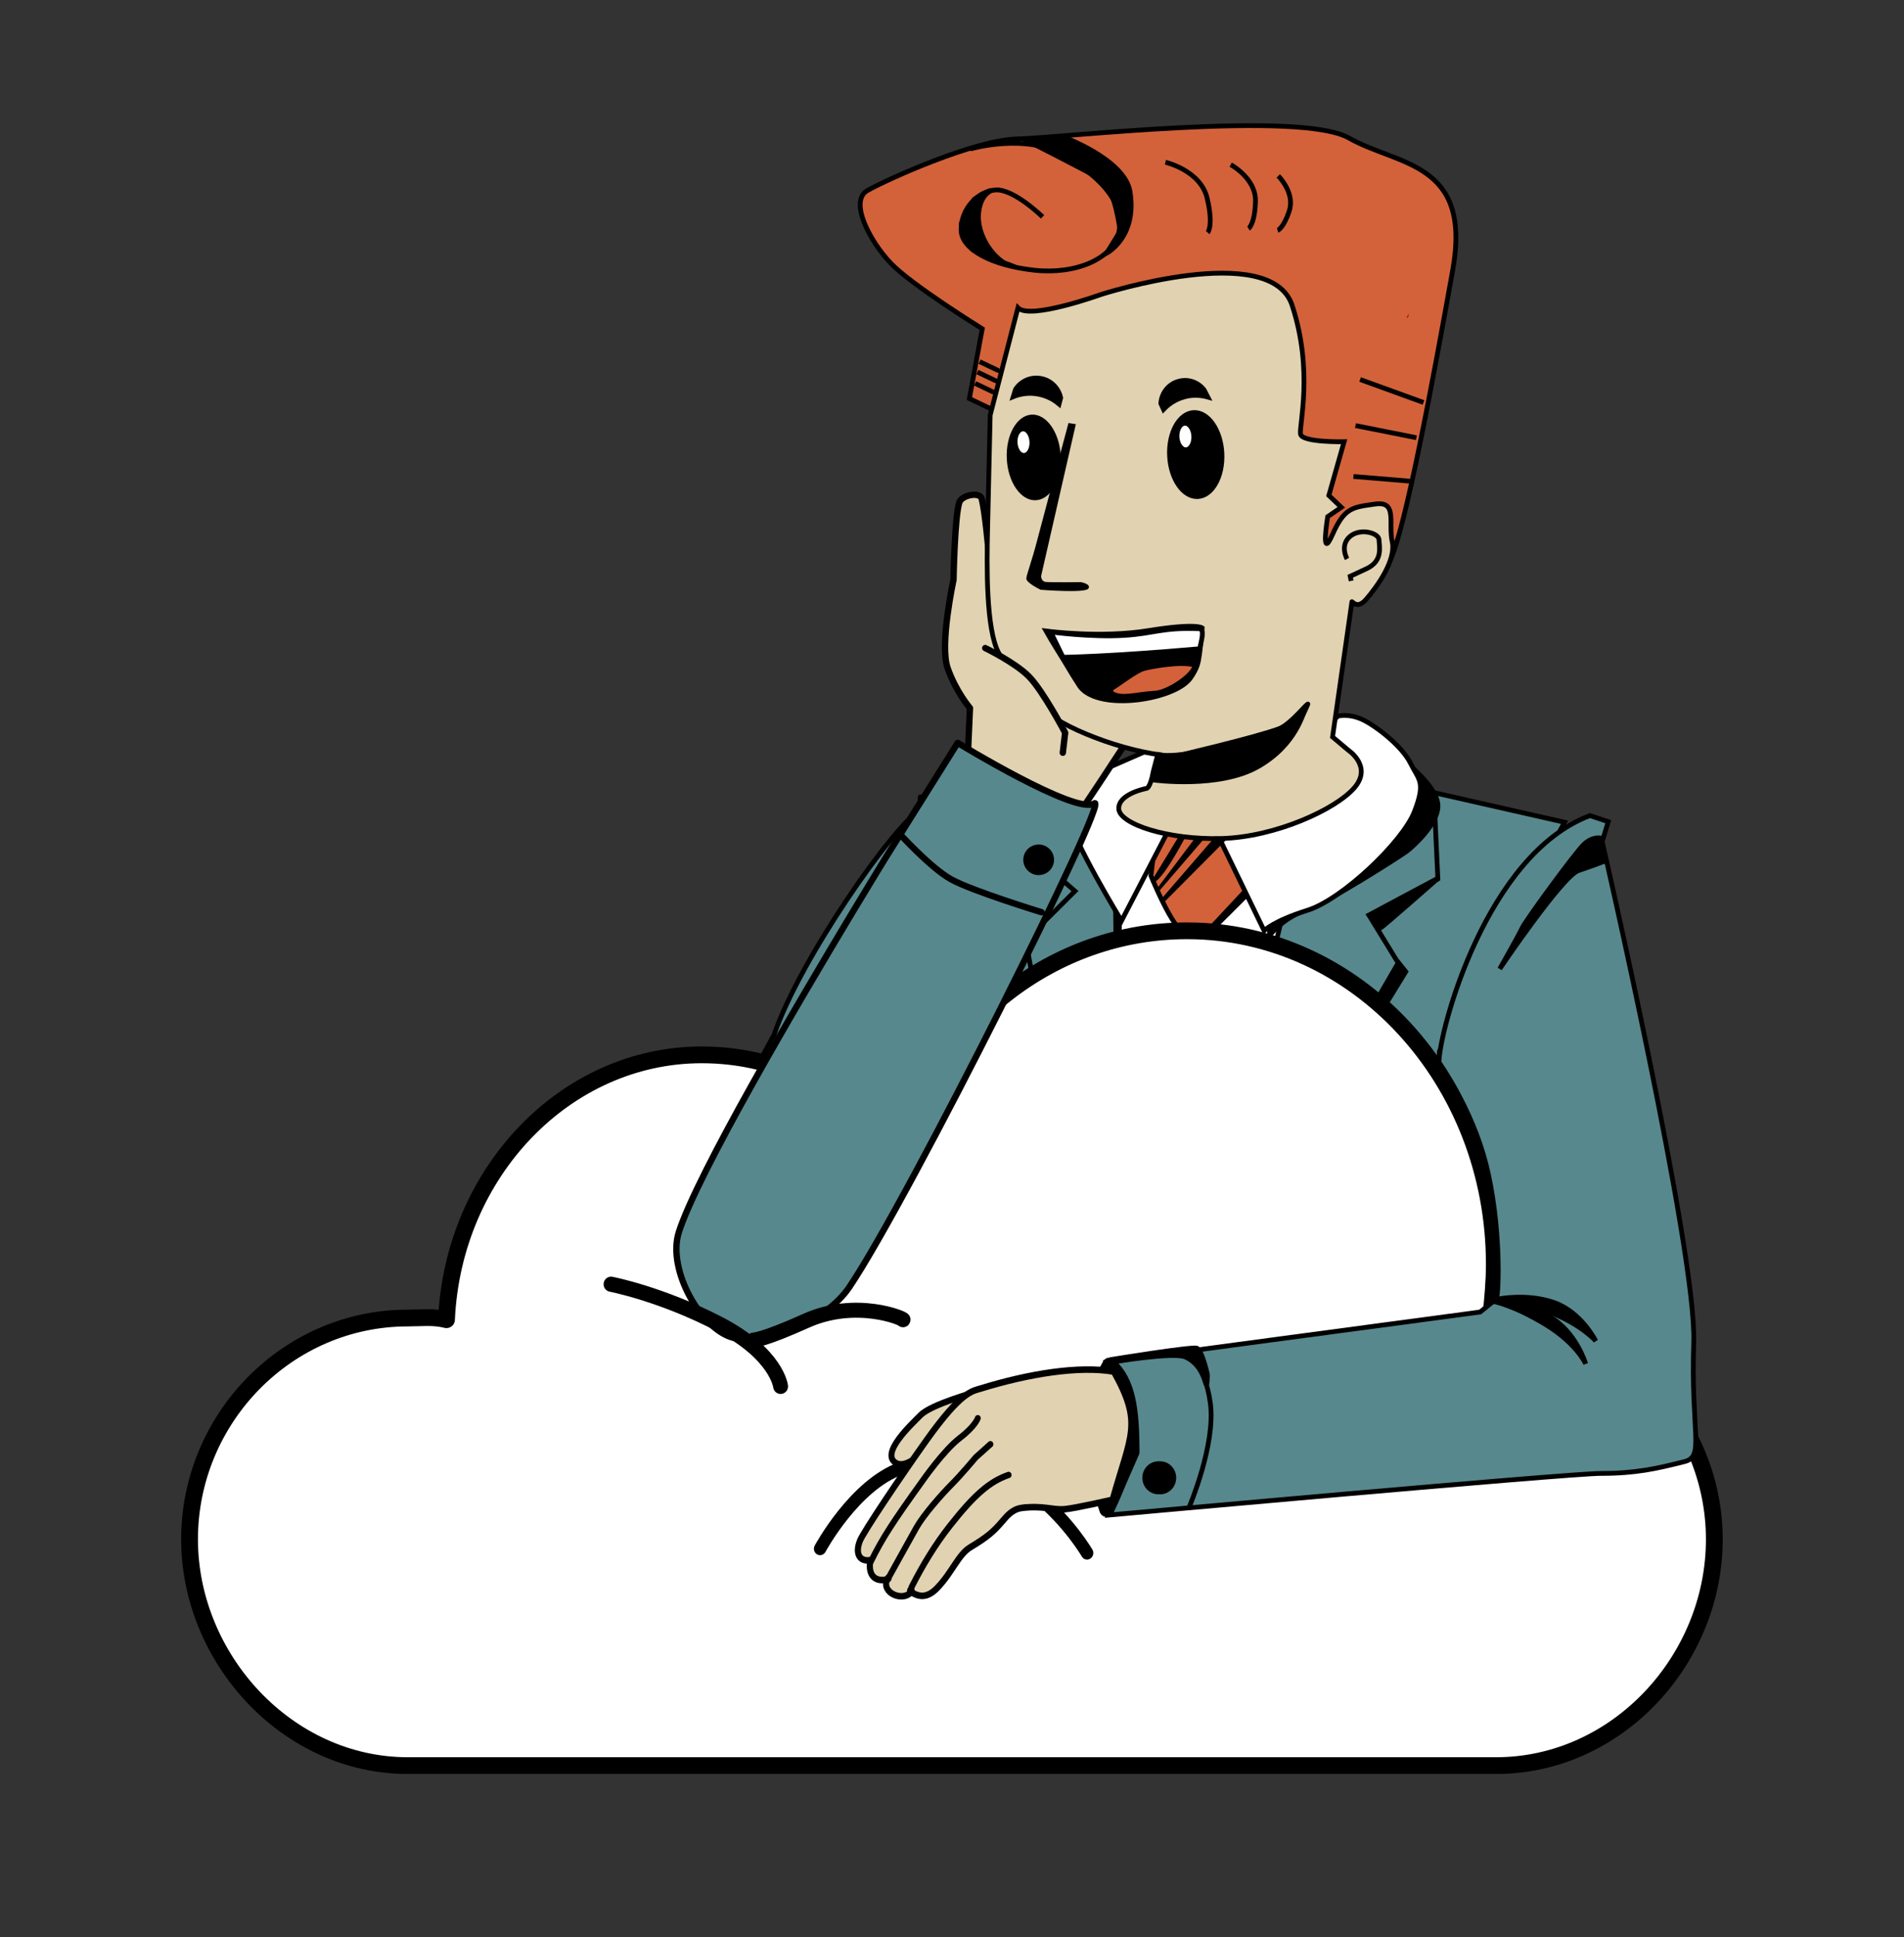 <?xml version="1.0" encoding="UTF-8" standalone="no"?>
<!DOCTYPE svg PUBLIC "-//W3C//DTD SVG 1.1//EN" "http://www.w3.org/Graphics/SVG/1.1/DTD/svg11.dtd">
<svg width="100%" height="100%" viewBox="0 0 2237 2275" version="1.1" xmlns="http://www.w3.org/2000/svg" xmlns:xlink="http://www.w3.org/1999/xlink" xml:space="preserve" xmlns:serif="http://www.serif.com/" style="fill-rule:evenodd;clip-rule:evenodd;">
    <rect x="0" y="0" width="2237" height="2275" fill="#333333" stroke="none"/>
    <g id="ArtBoard1" transform="matrix(1,0,0,1,-464.137,-283.913)">
        <rect x="464.137" y="283.913" width="2236.52" height="2274.88" style="fill:none;"/>
        <g id="Ebene1" transform="matrix(1,0,0,1,0.137,0.913)">
            <g id="juergen_klemmbrett" transform="matrix(7.462,0,0,7.462,579.189,1574.64)">
                <g id="Ebene11" serif:id="Ebene1">
                    <g id="juergen_klemmbrett1" serif:id="juergen_klemmbrett" transform="matrix(1,0,0,1,-297.638,-420.945)">
                        <g id="Ebene-6" serif:id="Ebene 6">
                            <g transform="matrix(1,0,0,1,427.02,464.037)">
                                <path d="M0,-88.68C-4.086,-86.322 -18.866,-65.279 -22.937,-53.352C-22.951,-53.323 -24.648,-50.228 -24.664,-50.198L-37.734,-19.462C-33.169,-16.936 -37.69,-19.342 -37.734,-19.462C-37.795,-19.642 -33.553,-19.272 -37.734,-19.462L-38.798,-11.37C-37.941,-10.86 -33.189,-3.365 -26.731,-6.324C-19.641,-9.568 -11.296,-16.372 -11.296,-16.372L5.482,-42.853C5.497,-42.883 6.504,-51.144 6.504,-51.189L4.476,-88.995C4.476,-88.995 1.246,-89.386 0,-88.68" style="fill:rgb(87,136,141);fill-rule:nonzero;"/>
                            </g>
                            <g transform="matrix(1,0,0,1,427.02,464.037)">
                                <path d="M0,-88.68C-4.086,-86.322 -18.866,-65.279 -22.937,-53.352C-22.951,-53.323 -24.648,-50.228 -24.664,-50.198L-37.449,-21.298C-37.51,-21.178 -37.947,-18.463 -37.819,-18.457C-33.994,-18.266 -37.894,-18.637 -37.819,-18.457L-38.798,-11.37C-37.941,-10.86 -33.559,-3.18 -27.101,-6.139C-20.011,-9.383 -11.296,-16.372 -11.296,-16.372L5.482,-42.853C5.497,-42.883 6.504,-51.144 6.504,-51.189L4.476,-88.995C4.476,-88.995 1.246,-89.386 0,-88.68Z" style="fill:none;fill-rule:nonzero;stroke:black;stroke-width:0.75px;"/>
                            </g>
                            <g transform="matrix(1,0,0,1,434.545,451.826)">
                                <path d="M0,53.351C0,53.351 4.762,61.162 16.312,62.529C27.863,63.896 44.866,60.486 54.72,55.724C64.573,50.963 66.271,-9.87 66.271,-9.87L4.416,-10.545L0,53.351Z" style="fill:white;fill-rule:nonzero;stroke:black;stroke-width:0.75px;"/>
                            </g>
                            <g transform="matrix(1,0,0,1,434.831,295.954)">
                                <path d="M0,14.616L2.027,3.636C2.027,3.636 -9.192,-3.303 -12.422,-6.728C-15.651,-10.138 -19.016,-16.446 -16.042,-18.129C-13.068,-19.811 0.751,-26.09 7.555,-26.239C14.359,-26.405 52.075,-30.776 59.78,-26.375C67.486,-21.989 79.187,-22.725 76.093,-5.556C73.014,11.612 68.688,34.953 66.225,40.18C63.746,45.392 0,14.616 0,14.616Z" style="fill:rgb(211,98,58);fill-rule:nonzero;stroke:black;stroke-width:0.75px;"/>
                            </g>
                            <g transform="matrix(1,0,0,1,0,-52.11)">
                                <rect x="443.723" y="433.234" width="55.396" height="27.532" style="fill:white;stroke:black;stroke-width:0.75px;stroke-linecap:round;"/>
                            </g>
                            <g transform="matrix(1,0,0,1,463.414,383.498)">
                                <path d="M0,2.163C3.605,10.815 5.287,11.295 5.287,11.295L8.412,11.776L15.862,3.605L17.063,-8.651L1.442,-9.613L0,2.163Z" style="fill:rgb(211,98,58);fill-rule:nonzero;stroke:black;stroke-width:0.75px;"/>
                            </g>
                            <g transform="matrix(1,0,0,1,467.154,474.49)">
                                <path d="M0.757,-80.148L-10.108,-70.91L-14.329,-1.681L-0.751,0L15.981,-67.185L5.197,-79.547L0.757,-80.148Z" style="fill:rgb(211,98,58);fill-rule:nonzero;stroke:black;stroke-width:0.75px;"/>
                            </g>
                            <g transform="matrix(1,0,0,1,452.825,525.125)">
                                <path d="M0,-152.953L-19.887,-150.94L-20.322,-70.011C-20.322,-70.011 -29.35,-36.996 -32.955,-33.872C-36.56,-30.748 -29.785,1.126 -29.785,1.126L-21.614,-0.316L2.658,-36.605L6.248,-154.079L0,-152.953Z" style="fill:rgb(87,136,141);fill-rule:nonzero;stroke:black;stroke-width:0.75px;"/>
                            </g>
                            <g transform="matrix(1,0,0,1,483.842,502.218)">
                                <path d="M0,-109.107L-22.831,-13.698L4.326,22.111L19.227,24.033L36.049,5.288L22.591,-41.816L24.994,-88.92L44.701,-124.969L8.652,-133.14L0,-109.107Z" style="fill:rgb(87,136,141);fill-rule:nonzero;stroke:black;stroke-width:0.75px;"/>
                            </g>
                            <g transform="matrix(1,0,0,1,482.01,369.093)">
                                <path d="M0,26.075C0,26.075 2.118,23.266 5.603,22.08C9.087,20.893 20.653,13.488 21.659,12.737C22.516,12.106 26.841,8.321 26.586,5.347C26.33,2.373 21.446,-1.333 21.446,-1.333L1.021,18.355L0,26.075Z" style="fill-rule:nonzero;stroke:black;stroke-width:0.75px;"/>
                            </g>
                            <g transform="matrix(1,0,0,1,492.839,393.847)">
                                <path d="M0,-33.3C0,-33.3 1.743,-33.766 3.876,-32.759C6.009,-31.768 10.109,-28.584 11.431,-25.91C12.753,-23.237 13.895,-22.981 12.047,-18.235C10.185,-13.488 0.677,-4.446 -4.776,-2.749C-10.229,-1.036 -11.596,0.466 -11.596,0.466L-18.55,-13.879L0,-33.3Z" style="fill:white;fill-rule:nonzero;stroke:black;stroke-width:0.75px;"/>
                            </g>
                            <g transform="matrix(1,0,0,1,462.559,392.495)">
                                <path d="M0,-26.391L-9.898,-22.065C-9.898,-22.065 -13.203,-20.698 -12.271,-16.417C-11.341,-12.137 -3.771,0.255 -3.771,0.255L3.274,-13.323L5.271,-26.646L0,-26.391Z" style="fill:white;fill-rule:nonzero;stroke:black;stroke-width:0.75px;"/>
                            </g>
                            <path d="M434.551,367.602L434.921,359.274C434.921,359.274 432.7,356.683 431.405,352.982C430.11,349.281 432.33,339.103 432.33,339.103C432.33,339.103 432.515,329.018 433.255,326.889C433.645,325.769 436.468,325.187 436.772,326.334C437.728,329.943 438.992,348.541 438.992,348.541L445.654,358.534L459.163,365.196C459.163,365.196 455.873,370.218 455.658,370.546C455.651,370.557 455.643,370.568 455.636,370.579C455.403,370.929 451.576,376.669 451.576,376.669L434.551,367.602Z" style="fill:rgb(225,210,177);stroke:black;stroke-width:1px;stroke-linecap:round;stroke-linejoin:round;stroke-miterlimit:1.5;"/>
                            <g transform="matrix(1,0,0,1,442.477,357.468)">
                                <path d="M0,-61.179L-4.371,-44.296C-4.371,-44.296 -4.642,-32.205 -4.777,-26.407C-4.927,-20.609 -5.032,-10.651 -3.064,-6.926C-1.097,-3.185 1.592,1.441 8.126,4.7C14.659,7.96 25.009,10.694 30.01,8.831C35.027,6.968 39.653,4.279 42.462,0.825C45.271,-2.63 52.706,-13.985 52.661,-14.661C52.631,-15.337 53.247,-13.474 54.854,-15.337C56.461,-17.2 59.585,-21.435 58.925,-24.379C58.278,-27.323 59.811,-30.808 56.251,-30.297C52.706,-29.786 51.429,-29.802 49.507,-25.461C47.584,-21.119 48.771,-28.314 48.771,-28.314L50.919,-29.786L48.951,-31.649L51.354,-40.105C51.354,-40.105 44.73,-39.955 44.49,-41.307C44.249,-42.659 46.563,-51.281 43.168,-61.57C39.773,-71.873 13.052,-63.267 13.052,-63.267C13.052,-63.267 1.877,-59.226 0,-61.179Z" style="fill:rgb(225,210,177);fill-rule:nonzero;stroke:black;stroke-width:0.75px;"/>
                            </g>
                            <g transform="matrix(-0.999,0.048,0.048,0.999,471.118,326.098)">
                                <path d="M0.325,-13.48C-2.023,-13.48 -3.927,-10.46 -3.926,-6.736C-3.926,-3.011 -2.023,0.008 0.325,0.008C2.671,0.008 4.575,-3.011 4.575,-6.736C4.576,-10.461 2.672,-13.48 0.325,-13.48" style="fill-rule:nonzero;"/>
                            </g>
                            <g transform="matrix(-0.999,0.048,0.048,0.999,471.118,326.098)">
                                <ellipse cx="0.325" cy="-6.736" rx="4.251" ry="6.744" style="fill:none;stroke:black;stroke-width:0.5px;"/>
                            </g>
                            <g transform="matrix(-0.999,0.048,0.048,0.999,445.615,326.549)">
                                <path d="M0.325,-13.48C-2.022,-13.48 -3.926,-10.46 -3.925,-6.736C-3.925,-3.011 -2.022,0.008 0.325,0.008C2.672,0.008 4.576,-3.011 4.576,-6.736C4.576,-10.461 2.673,-13.48 0.325,-13.48" style="fill-rule:nonzero;"/>
                            </g>
                            <g transform="matrix(-0.999,0.048,0.048,0.999,469.043,318.691)">
                                <path d="M0.103,-4.173C-0.627,-4.173 -1.219,-3.238 -1.22,-2.086C-1.22,-0.933 -0.628,0.002 0.103,0.001C0.833,0.002 1.424,-0.933 1.425,-2.086C1.424,-3.239 0.833,-4.174 0.103,-4.173" style="fill:white;fill-rule:nonzero;"/>
                            </g>
                            <g transform="matrix(-0.999,0.048,0.048,0.999,469.043,318.623)">
                                <ellipse cx="0.102" cy="-2.086" rx="1.322" ry="2.088" style="fill:none;stroke:black;stroke-width:0.75px;"/>
                            </g>
                            <g transform="matrix(-0.999,0.048,0.048,0.999,443.62,319.579)">
                                <path d="M0.101,-4.173C-0.628,-4.173 -1.22,-3.239 -1.221,-2.086C-1.221,-0.933 -0.629,0.002 0.101,0.001C0.831,0.002 1.423,-0.932 1.424,-2.086C1.423,-3.238 0.831,-4.174 0.101,-4.173" style="fill:white;fill-rule:nonzero;"/>
                            </g>
                            <g transform="matrix(-0.999,0.048,0.048,0.999,443.552,319.511)">
                                <ellipse cx="0.101" cy="-2.086" rx="1.322" ry="2.088" style="fill:none;stroke:black;stroke-width:0.75px;"/>
                            </g>
                            <g transform="matrix(1,0,0,1,448.95,307.209)">
                                <path d="M0,4.221L0.255,3.244C0.045,2.193 -0.631,1.247 -1.548,0.691C-2.403,0.18 -3.47,0 -4.446,0.225C-5.423,0.451 -6.309,1.067 -6.85,1.908L-7.21,3.064C-6.249,2.674 -5.197,2.493 -4.161,2.554C-2.644,2.644 -1.157,3.23 0,4.221Z" style="fill-rule:nonzero;stroke:black;stroke-width:0.75px;"/>
                            </g>
                            <g transform="matrix(1,0,0,1,465.397,307.629)">
                                <path d="M0,4.642L-0.421,3.71C-0.376,2.674 0.135,1.653 0.931,0.977C1.712,0.316 2.778,0 3.8,0.106C4.821,0.226 5.782,0.767 6.398,1.593L6.969,2.704C5.963,2.419 4.896,2.359 3.86,2.539C2.388,2.809 1.021,3.56 0,4.642Z" style="fill-rule:nonzero;stroke:black;stroke-width:0.75px;"/>
                            </g>
                            <g transform="matrix(1,0,0,1,450.436,341.23)">
                                <path d="M0,-26.811L1.157,-26.631L-4.311,-2.734C-4.311,-2.734 -4.325,-1.893 -3.604,-1.802C-2.884,-1.712 1.938,-1.772 1.938,-1.772C1.938,-1.772 3.636,-1.487 3.125,-0.751C2.614,0 -4.386,-0.571 -4.386,-0.571C-4.386,-0.571 -6.669,-1.667 -6.639,-2.328C-6.608,-2.989 -5.798,-4.957 -4.896,-8.486C-3.98,-12.001 0,-26.811 0,-26.811" style="fill-rule:nonzero;"/>
                            </g>
                            <g transform="matrix(1,0,0,1,494.296,334.336)">
                                <path d="M0,1.472C0,1.472 -1.187,-0.631 0.436,-2.043C2.059,-3.455 4.972,-2.629 5.032,-1.547C5.077,-0.465 5.678,1.787 3.079,3.004L0.496,4.206L0.646,4.927" style="fill:none;fill-rule:nonzero;stroke:black;stroke-width:0.75px;"/>
                            </g>
                            <g transform="matrix(1,0,0,1,434.966,288.434)">
                                <path d="M0,-17.138C0,-17.138 8.893,-19.782 15.021,-15.996C21.164,-12.211 24.228,-8.441 23.417,-4.145C22.605,0.15 16.598,2.644 10.094,1.938C3.59,1.232 -1.457,-1.246 -1.441,-4.476C-1.427,-7.705 1.156,-10.559 4.041,-10.694C6.925,-10.829 11.386,-6.459 11.386,-6.459" style="fill:none;fill-rule:nonzero;stroke:black;stroke-width:0.75px;"/>
                            </g>
                            <g transform="matrix(1,0,0,1,465.697,284.454)">
                                <path d="M0,-11.07C0,-11.07 5.513,-9.808 6.564,-5.438C7.615,-1.067 6.654,0 6.654,0" style="fill:none;fill-rule:nonzero;stroke:black;stroke-width:0.75px;"/>
                            </g>
                            <g transform="matrix(1,0,0,1,475.972,283.822)">
                                <path d="M0,-10.063C0,-10.063 4.025,-7.9 3.905,-4.265C3.8,-0.63 2.809,0 2.809,0" style="fill:none;fill-rule:nonzero;stroke:black;stroke-width:0.75px;"/>
                            </g>
                            <g transform="matrix(1,0,0,1,483.467,284.094)">
                                <path d="M0,-8.562C0,-8.562 2.658,-5.934 1.742,-3.095C0.811,-0.256 -0.105,0 -0.105,0" style="fill:none;fill-rule:nonzero;stroke:black;stroke-width:0.75px;"/>
                            </g>
                            <g transform="matrix(0.997,0.083,0.083,-0.997,495.349,322.457)">
                                <path d="M-0.016,-0.376L9.074,-0.376" style="fill:none;fill-rule:nonzero;stroke:black;stroke-width:0.75px;"/>
                            </g>
                            <g transform="matrix(0.981,0.195,0.195,-0.981,495.896,313.907)">
                                <path d="M-0.094,-0.954L9.692,-0.954" style="fill:none;fill-rule:nonzero;stroke:black;stroke-width:0.75px;"/>
                            </g>
                            <g transform="matrix(0.94,0.341,0.341,-0.94,497.271,305.977)">
                                <path d="M-0.318,-1.81L10.291,-1.81" style="fill:none;fill-rule:nonzero;stroke:black;stroke-width:0.75px;"/>
                            </g>
                            <g transform="matrix(1,0,0,1,495.063,380.043)">
                                <path d="M0,-37.506L-3.05,-16.222L-0.571,-14.134C-0.571,-14.134 3.289,-11.596 0.391,-8.231C-2.509,-4.852 -12.001,-0.481 -20.488,-0.24C-28.989,0 -36.59,-2.524 -36.71,-4.897C-36.83,-7.27 -32.399,-8.111 -32.399,-8.111C-32.399,-8.111 -31.798,-7.931 -31.258,-10.86L-30.687,-13.038" style="fill:rgb(225,210,177);fill-rule:nonzero;stroke:black;stroke-width:0.75px;stroke-linecap:round;"/>
                            </g>
                            <g transform="matrix(1,0,0,1,464.541,359.03)">
                                <path d="M0,7.525C0,7.525 0.751,7.916 3.92,7.54C7.09,7.18 20.668,3.47 21.645,2.794C22.62,2.118 23.582,-0.391 23.582,-0.391" style="fill:none;fill-rule:nonzero;stroke:black;stroke-width:0.75px;stroke-linecap:round;"/>
                            </g>
                            <g transform="matrix(-1,0,0,1,460.11,488.039)">
                                <ellipse cx="0" cy="-1.262" rx="1.262" ry="1.262" style="fill:none;stroke:black;stroke-width:0.75px;stroke-linecap:round;"/>
                            </g>
                            <g transform="matrix(1,0,0,1,456.039,480.319)">
                                <path d="M0,5.527L-3.395,1.066L7.48,0L0,5.527Z" style="fill-rule:nonzero;stroke:black;stroke-width:0.75px;"/>
                            </g>
                            <g transform="matrix(1,0,0,1,534.07,398.758)">
                                <path d="M0,-18.745C0,-18.745 -0.962,-20.307 -5.407,-15.02C-9.854,-9.733 -15.861,1.562 -15.861,1.562" style="fill:none;fill-rule:nonzero;stroke:black;stroke-width:0.75px;stroke-linecap:round;"/>
                            </g>
                            <g transform="matrix(-1,0,0,1,477.023,458.283)">
                                <path d="M0.001,-9.522C-2.629,-9.522 -4.761,-7.39 -4.761,-4.76C-4.761,-2.131 -2.629,0 0.001,0C2.63,0 4.762,-2.131 4.762,-4.76C4.762,-7.39 2.63,-9.522 0.001,-9.522" style="fill:rgb(87,136,141);fill-rule:nonzero;"/>
                            </g>
                            <g transform="matrix(-1,0,0,1,477.023,458.283)">
                                <ellipse cx="0" cy="-4.761" rx="4.762" ry="4.761" style="fill:none;stroke:black;stroke-width:0.75px;stroke-linecap:round;"/>
                            </g>
                            <g transform="matrix(-1,0,0,1,477.714,501.106)">
                                <path d="M0,-9.522C-2.63,-9.522 -4.762,-7.39 -4.762,-4.761C-4.762,-2.131 -2.63,0 0,0C2.63,0 4.762,-2.131 4.762,-4.761C4.762,-7.39 2.63,-9.522 0,-9.522" style="fill:rgb(87,136,141);fill-rule:nonzero;"/>
                            </g>
                            <g transform="matrix(-1,0,0,1,477.714,501.106)">
                                <ellipse cx="0" cy="-4.761" rx="4.762" ry="4.761" style="fill:none;stroke:black;stroke-width:0.75px;stroke-linecap:round;"/>
                            </g>
                            <g transform="matrix(1,0,0,1,477.429,458.193)">
                                <path d="M0,-9.522C2.628,-9.522 4.761,-7.389 4.761,-4.761C4.761,-2.132 2.628,0 0,0C-0.346,0 -0.676,-0.044 -1.021,-0.12C1.156,-0.6 2.703,-2.538 2.703,-4.761C2.703,-6.999 1.142,-8.921 -1.037,-9.402C-0.691,-9.477 -0.346,-9.522 0,-9.522" style="fill-rule:nonzero;"/>
                            </g>
                            <g transform="matrix(1,0,0,1,477.429,458.193)">
                                <path d="M0,-9.522C2.628,-9.522 4.761,-7.389 4.761,-4.761C4.761,-2.132 2.628,0 0,0C-0.346,0 -0.676,-0.044 -1.021,-0.12C1.156,-0.6 2.703,-2.538 2.703,-4.761C2.703,-6.999 1.142,-8.921 -1.037,-9.402C-0.691,-9.477 -0.346,-9.522 0,-9.522Z" style="fill:none;fill-rule:nonzero;stroke:black;stroke-width:0.75px;stroke-linecap:round;"/>
                            </g>
                            <g transform="matrix(-0.179,-0.984,-0.984,0.179,491.525,405.759)">
                                <path d="M-50.014,45.258L18.369,45.258L24.561,36.252L30.891,41.328L36.578,35.253" style="fill:none;fill-rule:nonzero;stroke:black;stroke-width:0.75px;"/>
                            </g>
                            <g transform="matrix(1,0,0,1,446.952,430.405)">
                                <path d="M0.001,0L0,0L0.001,0.001L0.001,0Z" style="fill:rgb(87,136,141);"/>
                            </g>
                            <g transform="matrix(1,0,0,1,477.504,501.212)">
                                <path d="M0,-9.523C2.628,-9.523 4.761,-7.39 4.761,-4.761C4.761,-2.132 2.628,0 0,0C-0.346,0 -0.677,-0.044 -1.021,-0.12C1.156,-0.601 2.703,-2.539 2.703,-4.761C2.703,-7 1.142,-8.922 -1.037,-9.403C-0.691,-9.478 -0.346,-9.523 0,-9.523" style="fill-rule:nonzero;"/>
                            </g>
                            <g transform="matrix(1,0,0,1,477.504,501.212)">
                                <path d="M0,-9.523C2.628,-9.523 4.761,-7.39 4.761,-4.761C4.761,-2.132 2.628,0 0,0C-0.346,0 -0.677,-0.044 -1.021,-0.12C1.156,-0.601 2.703,-2.539 2.703,-4.761C2.703,-7 1.142,-8.922 -1.037,-9.403C-0.691,-9.478 -0.346,-9.523 0,-9.523Z" style="fill:none;fill-rule:nonzero;stroke:black;stroke-width:0.75px;stroke-linecap:round;"/>
                            </g>
                            <g transform="matrix(0.501,-0.865,-0.865,-0.501,513.967,455.098)">
                                <path d="M-25.588,37.994L42.405,37.994L46.564,45.679L56.976,39.213L65.677,44.809" style="fill:none;fill-rule:nonzero;stroke:black;stroke-width:0.75px;"/>
                            </g>
                            <g transform="matrix(1,0,0,1,499.373,386.396)">
                                <path d="M0,7.646C0.676,7.226 9.321,-0.392 9.321,-0.392L-1.607,5.438L0,7.646Z" style="fill-rule:nonzero;stroke:black;stroke-width:0.75px;"/>
                            </g>
                            <g transform="matrix(1,0,0,1,468.266,399.194)">
                                <path d="M0,59L35.274,1.565L34.22,0.252L0,59Z" style="fill-rule:nonzero;stroke:black;stroke-width:0.75px;"/>
                            </g>
                            <g transform="matrix(1,0,0,1,469.063,387.732)">
                                <path d="M-0.224,-8.158C-4.911,0.613 -5.648,-1.08 -5.648,-1.08L-1.194,-8.379L-0.224,-8.158Z" style="fill-rule:nonzero;"/>
                            </g>
                            <g transform="matrix(1,0,0,1,458.518,402.829)">
                                <path d="M0.308,-9.872C0.128,2.745 -0.911,0.728 -0.911,0.728L-1.051,-12.617L0.308,-9.872Z" style="fill-rule:nonzero;"/>
                            </g>
                            <g transform="matrix(1,0,0,1,478.915,403.263)">
                                <path d="M-0.168,-14.298L-6.429,-8.05L1.895,1.595L-7.43,-8.466L-0.832,-15.529L-0.168,-14.298Z" style="fill-rule:nonzero;"/>
                            </g>
                            <g transform="matrix(0.599,-0.801,-0.801,-0.599,469.128,389.084)">
                                <path d="M-1.525,4.644L8.338,4.606L9.092,3.399L-1.982,4.152L-1.525,4.644Z" style="fill-rule:nonzero;"/>
                            </g>
                            <g transform="matrix(-0.654,0.756,0.756,0.654,472.276,390.577)">
                                <path d="M-9.244,-6.288L3.705,-6.288L4.093,-5.634L-10.529,-4.619L-9.244,-6.288Z" style="fill-rule:nonzero;"/>
                            </g>
                            <g transform="matrix(-0.792,0.61,0.61,0.792,461.161,407.001)">
                                <path d="M-14.929,-3.959L1.795,-3.449L0.458,-5.194L-13.673,-5.171L-14.929,-3.959Z" style="fill-rule:nonzero;"/>
                            </g>
                            <g transform="matrix(0.754,-0.656,-0.656,-0.754,464.169,417.051)">
                                <path d="M-1.963,7.657L20.554,7.657L20.879,4.667L-3.716,6.695L-2.428,7.147" style="fill-rule:nonzero;"/>
                            </g>
                            <g transform="matrix(0.747,-0.665,-0.665,-0.747,463.628,411.792)">
                                <path d="M-1.874,6.796L17.717,6.664L17.969,4.161L-2.452,5.789L-2.284,6.336" style="fill-rule:nonzero;"/>
                            </g>
                            <g transform="matrix(1,0,0,1,463.925,360.261)">
                                <path d="M0,10.349C0,10.349 10.274,11.731 16.402,8.201C22.531,4.671 23.456,-0.362 24.005,-1.353C24.553,-2.345 21.574,1.536 19.692,2.253C16.155,3.601 3.229,6.624 3.229,6.624L1.004,6.58L0,10.349Z" style="fill-rule:nonzero;stroke:black;stroke-width:0.75px;"/>
                            </g>
                            <g transform="matrix(1,0,0,1,457.827,510.96)">
                                <path d="M0,-24.978L-0.676,-21.749L-16.988,0.346L-2.208,-22.26L-2.373,-25.324L0,-24.978Z" style="fill-rule:nonzero;stroke:black;stroke-width:0.75px;"/>
                            </g>
                            <g transform="matrix(1,0,0,1,441.425,518.922)">
                                <path d="M0,-7.811C0,-7.811 9.373,0 20.428,-2.164C31.482,-4.327 35.568,-6.85 35.568,-6.85L24.152,-4.807C24.152,-4.807 11.175,-3.726 8.651,-4.567C6.128,-5.408 0,-7.811 0,-7.811Z" style="fill-rule:nonzero;stroke:black;stroke-width:0.75px;"/>
                            </g>
                            <g transform="matrix(1,0,0,1,513.643,522.646)">
                                <path d="M0,-4.807L-10.094,3.845L-0.24,-8.652L0,-4.807Z" style="fill-rule:nonzero;stroke:black;stroke-width:0.75px;"/>
                            </g>
                            <g transform="matrix(1,0,0,1,442.266,523.607)">
                                <path d="M0,-11.776L-10.574,1.202L-1.201,-12.978L0,-11.776Z" style="fill-rule:nonzero;stroke:black;stroke-width:0.75px;"/>
                            </g>
                            <g transform="matrix(1,0,0,1,458.112,516.217)">
                                <path d="M0,-30.521C0,-30.521 -2.163,-14.494 -2.554,-8.185C-2.944,-1.876 -2.749,0 -2.749,0" style="fill:none;fill-rule:nonzero;stroke:black;stroke-width:0.75px;"/>
                            </g>
                            <g transform="matrix(-1,0,0,1,458.548,502.459)">
                                <ellipse cx="0" cy="-1.382" rx="1.262" ry="1.382" style="fill:none;stroke:black;stroke-width:0.75px;stroke-linecap:round;"/>
                            </g>
                            <g transform="matrix(1,0,0,1,508.4,456.572)">
                                <path d="M0,-40.345L-6.895,0L-1.803,-1.022L0,-40.345Z" style="fill-rule:nonzero;stroke:black;stroke-width:0.75px;"/>
                            </g>
                            <g transform="matrix(1,0,0,1,499.944,506.305)">
                                <path d="M0,-24.274L19.706,1.201L12.496,-25.475L0,-24.274Z" style="fill-rule:nonzero;stroke:black;stroke-width:0.75px;"/>
                            </g>
                            <g transform="matrix(1,0,0,1,501.671,505.914)">
                                <path d="M0,-23.342L2.133,-23.447L17.499,0.105L0,-23.342Z" style="fill:rgb(87,136,141);fill-rule:nonzero;stroke:black;stroke-width:0.75px;"/>
                            </g>
                            <g transform="matrix(-0.154,0.988,0.988,0.154,516.929,441.9)">
                                <path d="M-15.45,-7.799L14.224,-7.799L15.583,-11.843L-23.947,-11.798L-15.45,-7.799Z" style="fill-rule:nonzero;stroke:black;stroke-width:0.75px;"/>
                            </g>
                            <g transform="matrix(1,0,0,1,502.287,417.609)">
                                <path d="M0,37.941L7.961,5.347L6.398,0L0,37.941Z" style="fill:rgb(87,136,141);fill-rule:nonzero;stroke:black;stroke-width:0.75px;"/>
                            </g>
                            <g transform="matrix(1,0,0,1,506.072,423.077)">
                                <path d="M0,24.948L5.242,3.514L4.221,0L0,24.948Z" style="fill:rgb(87,136,141);fill-rule:nonzero;stroke:black;stroke-width:0.75px;"/>
                            </g>
                            <g transform="matrix(1,0,0,1,504.916,502.623)">
                                <path d="M0,-20.186L3.274,-20.442L12.767,0.256L0,-20.186Z" style="fill:rgb(87,136,141);fill-rule:nonzero;stroke:black;stroke-width:0.75px;"/>
                            </g>
                            <g transform="matrix(1,0,0,1,449.487,287.701)">
                                <path d="M0,-18.352C0,-18.352 9.808,-14.807 10.634,-9.7C11.806,-2.505 6.938,0 6.938,0L9.087,-3.467C9.087,-3.467 8.261,-10.316 6.158,-11.578C4.056,-12.839 -5.918,-17.886 -5.918,-17.886L0,-18.352Z" style="fill-rule:nonzero;stroke:black;stroke-width:0.75px;"/>
                            </g>
                            <g transform="matrix(0.905,0.425,0.425,-0.905,436.193,307.589)">
                                <path d="M-0.164,-0.736C3.222,-0.774 3.303,-0.736 3.303,-0.736" style="fill:none;fill-rule:nonzero;stroke:black;stroke-width:0.75px;"/>
                            </g>
                            <g transform="matrix(0.905,0.425,0.425,-0.905,436.554,305.802)">
                                <path d="M-0.164,-0.736C3.222,-0.774 3.303,-0.736 3.303,-0.736" style="fill:none;fill-rule:nonzero;stroke:black;stroke-width:0.75px;"/>
                            </g>
                            <g transform="matrix(0.905,0.424,0.424,-0.905,436.898,304.164)">
                                <path d="M-0.164,-0.736C3.222,-0.774 3.304,-0.736 3.304,-0.736" style="fill:none;fill-rule:nonzero;stroke:black;stroke-width:0.75px;"/>
                            </g>
                            <g transform="matrix(1,0,0,1,439.622,289.976)">
                                <path d="M0,-12.294C0,-12.294 -2.688,-12.589 -3.184,-8.834C-3.68,-5.064 -0.633,-1.045 1.95,-0.325C4.172,0.295 -2.173,-1.943 -3.953,-2.513C-4.248,-2.607 -4.489,-2.821 -4.618,-3.104L-6.102,-6.337C-6.24,-6.642 -6.229,-6.994 -6.068,-7.288L-4.13,-10.847L-1.66,-12.216L0.102,-12.247" style="fill-rule:nonzero;stroke:black;stroke-width:0.5px;"/>
                            </g>
                            <g transform="matrix(0.994,-0.108,-0.108,-0.994,431.748,401.685)">
                                <path d="M-1.548,0.045C-1.548,0.045 -1.167,21.397 -1.501,24.726C-1.85,28.058 -1.548,28.751 -1.548,28.751L3.679,28.335L1.037,-0.22" style="fill:rgb(87,136,141);fill-rule:nonzero;stroke:black;stroke-width:0.75px;"/>
                            </g>
                            <g transform="matrix(0.979,0.206,0.206,-0.979,503.83,297.799)">
                                <path d="M0.047,0.017C0.057,0.112 0.08,0.224 0.109,0.306C0.072,0.406 0.054,0.494 0.047,0.601C-0.039,0.352 -0.11,0.107 -0.167,-0.135C-0.099,-0.09 -0.032,-0.045 0.047,0.017" style="fill:rgb(192,0,0);fill-rule:nonzero;"/>
                            </g>
                            <g id="svg-cloud-icon-1" transform="matrix(2.644,0,0,2.638,432.084,459.75)">
                                <g transform="matrix(1,0,0,1,-50,-50)">
                                    <path d="M95.4,61.5C95.4,68.7 89.6,75 82.4,75L17.6,75C10.4,75 4.6,68.6 4.6,61.5C4.6,54.3 10.4,48.3 17.6,48.3C18.4,48.3 19.1,48.2 19.9,48.4C20.3,39.6 27,32.6 35.1,32.6C39.8,32.6 43.9,34.8 46.7,38.4C49.2,30.7 56,25.2 64,25.2C74.1,25.2 82.3,34.1 82.3,45.1C82.3,46.1 82.2,47.2 82.1,48.1C82.2,48.1 82.2,48.4 82.3,48.4C89.5,48.2 95.4,54.3 95.4,61.5Z" style="fill:white;fill-rule:nonzero;stroke:black;stroke-width:1px;stroke-linejoin:round;stroke-miterlimit:10;"/>
                                </g>
                            </g>
                            <g transform="matrix(1.302,0.201,-0.211,1.367,-30.126,-278.293)">
                                <path d="M451.927,497.227C451.927,497.227 441.11,484.435 428.42,490.921C423.208,493.585 420.311,501.369 420.311,501.369" style="fill:none;stroke:black;stroke-width:1.48px;stroke-linecap:round;stroke-linejoin:round;stroke-miterlimit:1.5;"/>
                            </g>
                            <g transform="matrix(1,0,0,1,532.538,486.267)">
                                <path d="M0,-110.069L2.884,-109.108L1.923,-105.984C1.923,-105.984 16.822,-41.336 16.342,-27.157C15.861,-12.977 18.114,-9.222 14.9,-8.411C10.515,-7.299 7.21,-6.548 1.742,-6.548C-3.395,-6.548 -75.702,0 -75.702,0C-75.702,0 -71.062,-7.961 -72.188,-14.434C-72.969,-18.925 -76.078,-24.078 -76.078,-24.078L-17.288,-31.948L-14.765,-33.991C-14.323,-34.346 -13.924,-45.699 -16.406,-55.361C-18.649,-64.091 -23.777,-71.241 -23.777,-71.241C-23.702,-76.333 -16.312,-103.941 0,-110.069Z" style="fill:rgb(87,136,141);fill-rule:nonzero;stroke:black;stroke-width:0.75px;"/>
                            </g>
                            <g transform="matrix(1,0,0,1,518.329,379.397)">
                                <path d="M0,20.923C0,20.923 9.854,6.308 12.406,5.452C14.96,4.596 16.657,3.92 16.657,3.92L15.981,0.345C15.981,0.345 14.659,0 13.263,1.321C11.866,2.643 4.13,13.218 3.529,14.494C2.929,15.786 0,20.923 0,20.923Z" style="fill-rule:nonzero;stroke:black;stroke-width:0.75px;"/>
                            </g>
                            <g transform="matrix(-0.394,0.919,0.919,0.394,531.378,449.138)">
                                <path d="M8.132,-10.995C8.132,-10.995 5.461,-7.205 5.157,-2.645C4.866,1.921 8.132,5.74 8.132,5.74C8.132,5.74 6.637,2.746 6.818,-2.784C6.984,-8.317 8.132,-10.995 8.132,-10.995Z" style="fill-rule:nonzero;stroke:black;stroke-width:0.75px;"/>
                            </g>
                            <g transform="matrix(1,0,0,1,468.822,484.945)">
                                <path d="M0,-24.348C0,-24.348 3.079,-22.741 3.95,-16.267C4.821,-9.793 0.646,0 0.646,0" style="fill:none;fill-rule:nonzero;stroke:black;stroke-width:0.75px;"/>
                            </g>
                            <g transform="matrix(1,0,0,1,462.693,480.41)">
                                <path d="M0,-0.001C0,-1.232 0.962,-2.224 2.163,-2.224C3.364,-2.224 4.326,-1.232 4.326,-0.001C4.326,1.23 3.364,2.223 2.163,2.223" style="fill-rule:nonzero;stroke:black;stroke-width:0.75px;stroke-linecap:round;"/>
                            </g>
                            <g transform="matrix(1,0,0,1,457.526,464.232)">
                                <path d="M0,-2.058C0,-2.058 9.478,-3.665 11.341,-2.824C13.203,-1.968 14.06,-0.271 14.435,1.082C14.811,2.448 14.78,-0.106 14.78,-0.106C14.78,-0.106 13.924,-3.936 13.128,-4.221C12.332,-4.506 -0.12,-2.479 -0.12,-2.479L0,-2.058Z" style="fill-rule:nonzero;stroke:black;stroke-width:0.75px;"/>
                            </g>
                            <g transform="matrix(-0.561,0.828,0.828,0.561,532.74,454.314)">
                                <path d="M7.239,-13.618C7.239,-13.618 4.691,-9.883 4.291,-5.058C3.878,-0.241 7.239,3.85 7.239,3.85C7.239,3.85 5.365,0.857 5.67,-4.976C5.985,-10.803 7.239,-13.618 7.239,-13.618Z" style="fill-rule:nonzero;stroke:black;stroke-width:0.75px;"/>
                            </g>
                            <g transform="matrix(1,0,0,1,464.601,478.186)">
                                <path d="M0,4.446C-1.201,4.446 -2.162,3.454 -2.162,2.222C-2.162,0.991 -1.201,0 0,0" style="fill-rule:nonzero;stroke:black;stroke-width:0.75px;stroke-linecap:round;"/>
                            </g>
                            <g transform="matrix(1,0,0,1,470.487,352.574)">
                                <path d="M0,0.524C0.36,-0.279 0.508,-0.966 0.737,-3.112C0.819,-3.865 0.918,-4.815 0.999,-5.913C0.999,-5.913 0.099,-6.715 -7.468,-5.487C-15.051,-4.258 -23.584,-5.421 -23.584,-5.421C-23.043,-4.455 -22.486,-3.538 -21.93,-2.637C-20.308,-0.066 -19.768,0.966 -18.916,2.276C-18.441,3.03 -18.195,3.39 -18.146,3.456C-14.985,7.239 -3.39,5.388 -0.9,2.047C-0.36,1.326 0,0.524 0,0.524Z" style="fill-rule:nonzero;stroke:black;stroke-width:0.75px;"/>
                            </g>
                            <g transform="matrix(1,0,0,1,470.013,357.421)">
                                <path d="M0,-4.979C-1.965,-5.503 -6.715,-4.668 -7.796,-4.34C-9.073,-3.963 -12.169,-1.523 -12.971,-1.146C-13.037,-1.114 -13.266,-3.702 -13.315,-3.636C-13.315,-3.636 -13.004,-0.623 -12.774,-0.475C-11.153,0.524 -9.057,-0.311 -5.962,-0.491C-4.144,-0.59 -0.818,-2.653 0.147,-4.291C0.426,-4.75 0.114,-4.946 0,-4.979" style="fill:rgb(211,98,58);fill-rule:nonzero;"/>
                            </g>
                            <g transform="matrix(1,0,0,1,470.013,357.421)">
                                <path d="M0,-4.979C-1.965,-5.503 -6.715,-4.668 -7.796,-4.34C-9.073,-3.963 -12.169,-1.523 -12.971,-1.146C-13.037,-1.114 -13.266,-3.702 -13.315,-3.636C-13.315,-3.636 -13.004,-0.623 -12.774,-0.475C-11.153,0.524 -9.057,-0.311 -5.962,-0.491C-4.144,-0.59 -0.818,-2.653 0.147,-4.291C0.426,-4.75 0.114,-4.946 0,-4.979Z" style="fill:none;fill-rule:nonzero;stroke:black;stroke-width:0.75px;"/>
                            </g>
                            <g transform="matrix(1,0,0,1,449.573,346.563)">
                                <path d="M0,4.717C0,4.717 7.124,4.651 21.537,3.374C21.685,2.391 22.421,0.262 21.438,0.229C15.608,0 14.38,0.983 9.646,1.278C4.405,1.605 -1.933,0.737 -1.933,0.737L0,4.717Z" style="fill:white;fill-rule:nonzero;stroke:black;stroke-width:0.75px;"/>
                            </g>
                            <g transform="matrix(1,-0.021,0.021,1,-7.223,6.87)">
                                <path d="M432.509,366.97C432.509,366.97 450.903,378.753 453.791,376.948C456.679,375.142 423.399,438.435 413.636,452.243C409.805,457.662 400.209,461.181 395.215,459.797C390.221,458.413 384.991,448.909 387.002,443.014C390.115,433.893 406.673,407.089 415.412,393.241C418.658,388.098 420.826,384.741 420.826,384.741L432.509,366.97Z" style="fill:rgb(87,136,141);stroke:black;stroke-width:1px;stroke-linecap:round;stroke-linejoin:round;stroke-miterlimit:1.5;"/>
                            </g>
                            <g transform="matrix(1.19,0,0,1,-84.37,0)">
                                <ellipse cx="445.469" cy="383.156" rx="2.036" ry="2.406"/>
                            </g>
                            <g transform="matrix(1,0,0,1,-1.488,0.478)">
                                <path d="M425.113,378.344C425.113,378.344 430.11,383.896 433.441,385.747C436.772,387.597 447.69,390.928 447.69,390.928" style="fill:none;stroke:black;stroke-width:1px;stroke-linecap:round;stroke-linejoin:round;stroke-miterlimit:1.5;"/>
                            </g>
                            <g transform="matrix(1,0,0,1,-1.11,-0.185)">
                                <path d="M438.437,350.021C438.437,350.021 443.063,352.242 445.284,354.463C447.505,356.683 451.021,363.345 451.021,363.345L450.651,366.491" style="fill:rgb(225,210,177);stroke:black;stroke-width:1px;stroke-linecap:round;stroke-linejoin:round;stroke-miterlimit:1.5;"/>
                            </g>
                            <g transform="matrix(0.688,0.005,-0.005,0.7,120.102,132.029)">
                                <path d="M378.73,451.464C378.73,451.464 390.071,453.5 403.448,460.188C416.825,466.876 417.697,474.146 417.697,474.146" style="fill:none;stroke:black;stroke-width:3.41px;stroke-linecap:round;stroke-linejoin:round;stroke-miterlimit:1.5;"/>
                            </g>
                            <path d="M400.831,458.734C400.831,458.734 402.286,458.776 409.082,455.715C417.019,452.139 424.559,455.362 424.386,455.535" style="fill:none;stroke:black;stroke-width:2.36px;stroke-linecap:round;stroke-linejoin:round;stroke-miterlimit:1.5;"/>
                            <g transform="matrix(1,0,0,1,-0.761,0.217)">
                                <path d="M457.234,485.184C457.234,485.184 453.645,474.528 453.971,471.483C454.298,468.439 457.668,462.458 457.668,462.458C460.596,465.127 461.176,469.363 461.204,476.091L457.234,485.184Z" style="stroke:black;stroke-width:2.36px;stroke-linecap:round;stroke-linejoin:round;stroke-miterlimit:1.5;"/>
                            </g>
                            <g transform="matrix(1.484,0,0,1.582,-209.719,-273.447)">
                                <path d="M435.172,467.951C435.172,467.951 430.307,469.183 429.145,470.293C428.259,471.139 424.809,474.107 426.542,475.048C428.159,475.925 431.274,471.997 431.274,471.997L435.172,467.951Z" style="fill:rgb(225,210,177);stroke:black;stroke-width:0.63px;stroke-linecap:round;stroke-linejoin:round;stroke-miterlimit:1.5;"/>
                            </g>
                            <g transform="matrix(1.484,0,0,1.582,-210.736,-273.053)">
                                <path d="M450.345,465.708C446.626,465.105 441.299,465.915 436.158,467.409C436.157,467.409 436.155,467.41 436.153,467.41C435.336,467.661 434.191,467.634 430.474,472.524C427.844,475.985 423.783,481.641 423.405,482.538C422.855,483.846 423.399,484.648 424.509,484.461C424.197,486.205 425.265,486.626 426.282,486.378C426.51,486.469 426.462,485.969 426.282,486.378C425.662,487.778 428.033,488.624 428.833,487.622C429.08,487.313 428.484,487.399 428.833,487.622C429.838,488.267 430.702,488.115 431.626,487.21C433.187,485.681 433.856,483.9 435.097,483.196C436.94,482.151 437.558,481.647 438.522,480.593C439.003,480.066 439.573,479.398 440.561,479.272C441.803,479.113 440.122,479.325 440.561,479.272C442.837,478.997 443.833,479.502 445.118,479.397C446.255,479.305 450.21,478.452 450.21,478.452C452.174,471.878 453.42,470.907 450.345,465.708Z" style="fill:rgb(225,210,177);stroke:black;stroke-width:0.65px;stroke-linecap:round;stroke-linejoin:round;stroke-miterlimit:1.5;"/>
                            </g>
                            <g transform="matrix(1.551,0,0,1.628,-239.286,-295.332)">
                                <path d="M424.612,484.635C425.811,482.313 426.873,480.775 429.867,476.805C429.867,476.805 432.021,473.854 433.639,472.671C435.258,471.488 435.487,470.735 435.487,470.735" style="fill:none;stroke:black;stroke-width:0.6px;stroke-linecap:round;stroke-linejoin:round;stroke-miterlimit:1.5;"/>
                            </g>
                            <g transform="matrix(1.484,0,0,1.582,-210.551,-273.25)">
                                <path d="M426.293,486.378C426.293,486.378 428.534,482.581 429.281,481.336C430.029,480.09 431.958,478.036 433.017,477.04C434.075,476.044 435.569,474.363 435.569,474.363L437.126,473.055" style="fill:none;stroke:black;stroke-width:0.63px;stroke-linecap:round;stroke-linejoin:round;stroke-miterlimit:1.5;"/>
                            </g>
                            <g transform="matrix(1.484,0,0,1.582,-210.736,-273.053)">
                                <path d="M428.861,487.185C430.059,484.961 431.405,482.885 432.968,481.026C435.539,477.966 437.165,476.639 439.179,475.987" style="fill:none;stroke:black;stroke-width:0.63px;stroke-linecap:round;stroke-linejoin:round;stroke-miterlimit:1.5;"/>
                            </g>
                        </g>
                    </g>
                </g>
            </g>
        </g>
    </g>
</svg>
